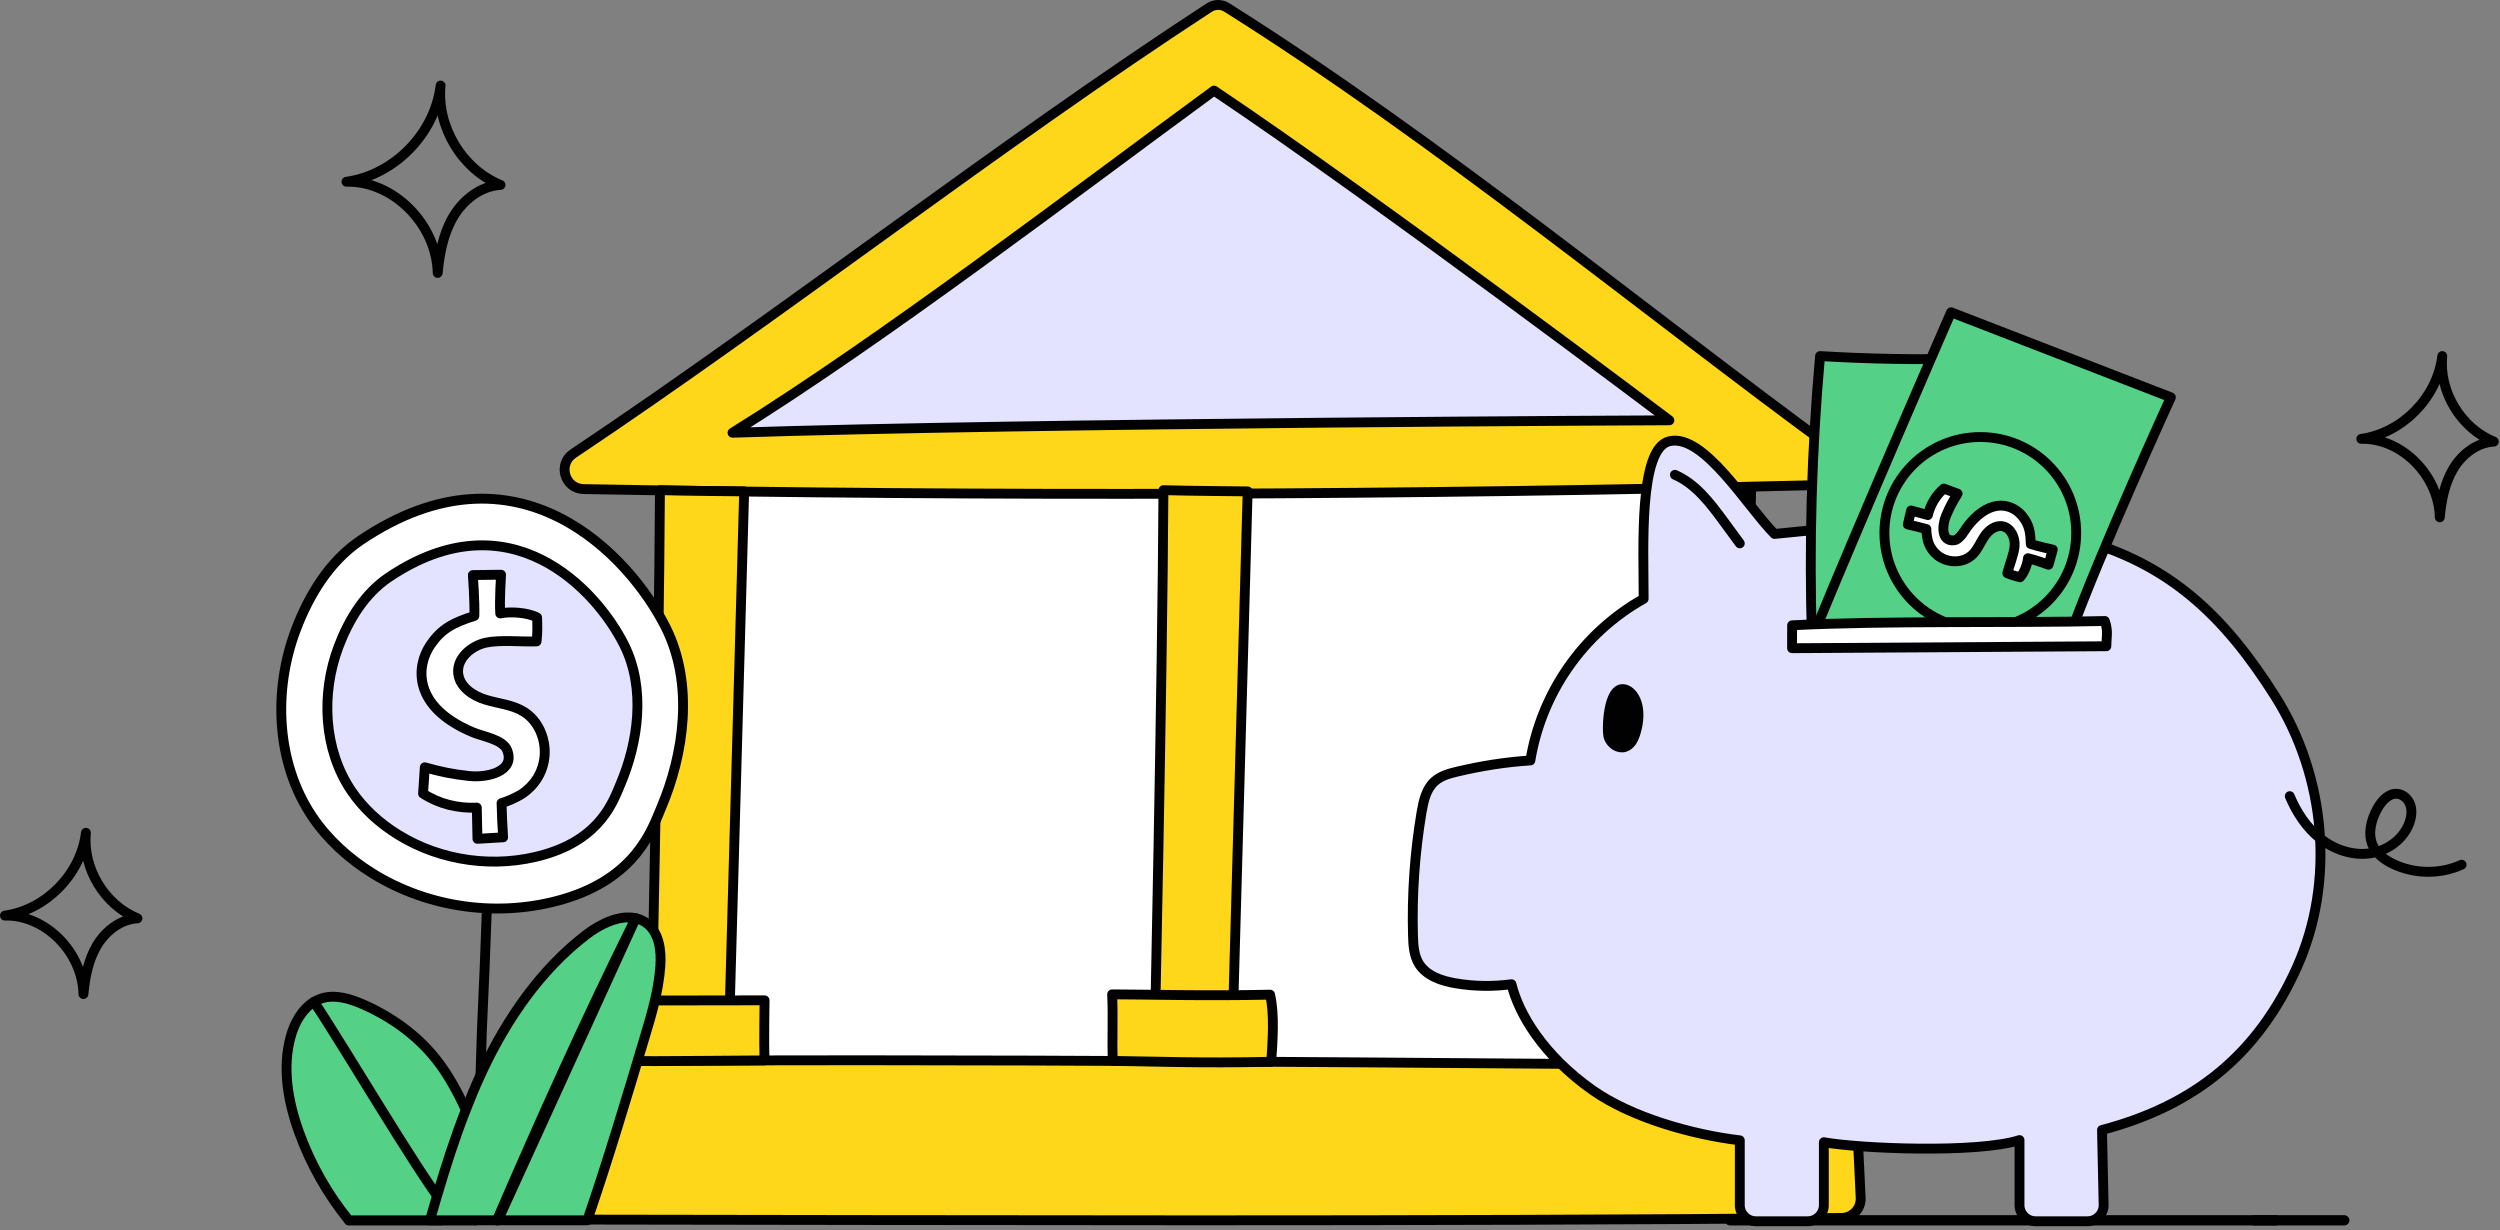 <svg width="380" height="187" viewBox="0 0 380 187" fill="none" xmlns="http://www.w3.org/2000/svg" style="width: 100%; height: 100%;">
<rect x="0" y="0" width="380" height="187" fill="#808080" stroke="none"/>
<g clip-path="url(#clip0_35_2916)">
<path d="M52.665 27.628C59.928 26.603 66.107 20.285 66.97 13.001C66.354 19.274 70.243 25.726 76.076 28.112C73.089 28.281 70.445 30.34 68.913 32.91C67.382 35.48 66.811 38.507 66.53 41.485C66.37 34.102 59.775 27.445 52.665 27.628Z" stroke="#010101" stroke-width="1.5" stroke-linecap="round" stroke-linejoin="round"></path>
<path d="M262.96 185.493H356.34" stroke="#010101" stroke-width="1.5" stroke-linecap="round" stroke-linejoin="round"></path>
<path d="M264.45 63.678H104.625V173.331H264.45V63.678Z" fill="white" stroke="#010101" stroke-width="1.5" stroke-linecap="round" stroke-linejoin="round"></path>
<path d="M345.86 185.493H342.614" stroke="#010101" stroke-width="1.5" stroke-linecap="round" stroke-linejoin="round"></path>
<path d="M262.96 185.493H356.34" stroke="#010101" stroke-width="1.5" stroke-linecap="round" stroke-linejoin="round"></path>
<path d="M345.86 185.493H342.614" stroke="#010101" stroke-width="1.5" stroke-linecap="round" stroke-linejoin="round"></path>
<path d="M277.139 73.712C214.402 75.278 151.624 75.483 88.719 74.342C85.834 74.29 84.735 70.551 87.134 68.947C119.244 47.479 151.764 22.03 183.814 1.148C184.617 0.625 185.65 0.617 186.461 1.128C218.682 21.41 249.824 47.174 278.803 68.381C281.075 70.043 279.953 73.641 277.139 73.712Z" fill="#ffd71a" stroke="#010101" stroke-width="1.5" stroke-linecap="round" stroke-linejoin="round"></path>
<path d="M253.745 63.886C253.745 63.886 209.351 30.397 184.531 13.767C162.398 29.984 134.411 51.419 111.34 65.778C157.366 64.265 253.745 63.886 253.745 63.886Z" fill="#E3E3FF" stroke="#010101" stroke-width="1.5" stroke-linecap="round" stroke-linejoin="round"></path>
<path d="M100.312 74.504C100.172 103.249 98.91 161.553 98.91 161.553L110.678 161.704L113.113 74.69C113.113 74.69 103.558 74.614 100.312 74.504Z" fill="#ffd71a" stroke="#010101" stroke-width="1.5" stroke-linecap="round" stroke-linejoin="round"></path>
<path d="M176.843 74.504C176.703 103.249 175.441 161.553 175.441 161.553L187.209 161.704L189.644 74.69C189.644 74.69 180.089 74.614 176.843 74.504Z" fill="#ffd71a" stroke="#010101" stroke-width="1.5" stroke-linecap="round" stroke-linejoin="round"></path>
<path d="M253.374 74.504C253.234 103.249 251.972 161.553 251.972 161.553L263.74 161.704L266.175 74.69C266.175 74.69 256.62 74.614 253.374 74.504Z" fill="#ffd71a" stroke="#010101" stroke-width="1.5" stroke-linecap="round" stroke-linejoin="round"></path>
<path d="M279.079 161.993C215.867 161.63 148.341 160.78 83.174 161.358C81.464 161.373 80.114 162.811 80.199 164.519C80.613 172.917 80.128 173.949 80.549 182.504C80.628 184.105 81.939 185.37 83.543 185.372C147.046 185.447 216.456 185.695 279.932 185.126C281.593 185.111 282.901 183.718 282.821 182.058L281.998 164.799C281.923 163.234 280.646 162.002 279.079 161.993Z" fill="#ffd71a" stroke="#010101" stroke-width="1.5" stroke-linecap="round" stroke-linejoin="round"></path>
<path d="M358.916 66.707C365.166 65.825 370.482 60.389 371.225 54.121C370.695 59.518 374.041 65.071 379.061 67.124C376.491 67.269 374.215 69.041 372.898 71.253C371.58 73.465 371.089 76.069 370.848 78.632C370.71 72.279 365.035 66.55 358.917 66.708L358.916 66.707Z" stroke="#010101" stroke-width="1.5" stroke-linecap="round" stroke-linejoin="round"></path>
<path d="M0.75 139.17C7 138.288 12.316 132.852 13.059 126.584C12.529 131.981 15.875 137.534 20.895 139.587C18.325 139.732 16.049 141.504 14.732 143.716C13.414 145.928 12.923 148.532 12.682 151.095C12.544 144.742 6.869 139.013 0.751 139.171L0.75 139.17Z" stroke="#010101" stroke-width="1.5" stroke-linecap="round" stroke-linejoin="round"></path>
<path d="M245.944 161.616C245.802 158.583 246.014 155.184 245.842 151.502C250.69 151.502 259.843 151.77 269.848 151.547C270.55 154.531 270.227 158.691 270.027 161.75C259.015 161.993 252.052 161.684 245.944 161.616Z" fill="#ffd71a" stroke="#010101" stroke-width="1.5" stroke-linecap="round" stroke-linejoin="round"></path>
<path d="M349.082 147.141C343.173 160.201 333.699 168.014 319.506 171.757L319.751 183.184C319.751 184.534 318.656 185.629 317.306 185.629H309.411C308.061 185.629 306.966 184.534 306.966 183.184V173.291C300.548 175.346 282.595 174.591 277.225 173.616V183.183C277.225 184.533 276.13 185.628 274.78 185.628H266.895C265.545 185.628 264.45 184.533 264.45 183.183V173.331C257.29 172.477 248.024 169.893 242.084 165.713C234.547 160.404 230.835 154.077 229.746 149.602C226.939 149.978 224.081 149.938 221.294 149.47C219.128 149.104 216.809 148.341 215.669 146.47C214.906 145.209 214.815 143.663 214.774 142.198C214.601 135.933 215.038 129.647 216.076 123.473C216.371 121.744 216.778 119.893 218.09 118.743C219.036 117.909 220.297 117.573 221.528 117.278C225.098 116.444 228.719 115.834 232.615 115.59C234.263 105.551 240.406 96.326 249.835 91.016C249.835 83.357 249.052 68.202 253.72 67.073C258.968 65.792 265.6 77.031 269.729 81.16C284.141 79.675 301.687 78.16 315.692 81.862C329.688 85.564 338.077 93.589 345.817 105.825C353.517 117.99 355.012 134.03 349.082 147.14V147.141Z" fill="#E3E3FF" stroke="#010101" stroke-width="1.5" stroke-linecap="round" stroke-linejoin="round"></path>
<path d="M348.044 121.015C349.08 123.493 350.598 125.816 352.709 127.477C354.82 129.137 357.564 130.082 360.224 129.712C362.884 129.342 365.381 127.535 366.253 124.995C366.546 124.141 366.654 123.192 366.363 122.338C366.072 121.484 365.321 120.754 364.422 120.662C363.118 120.53 362.053 121.682 361.404 122.821C360.384 124.611 359.819 126.879 360.76 128.712C361.358 129.878 362.479 130.691 363.655 131.271C366.903 132.872 370.869 132.934 374.165 131.436" stroke="#010101" stroke-width="1.5" stroke-linecap="round" stroke-linejoin="round"></path>
<path d="M275.422 97.282C274.955 82.888 275.366 68.465 276.65 54.121C283.988 54.561 291.344 54.694 298.693 54.52C298.316 64.709 297 74.864 294.766 84.812C294.315 86.822 293.816 88.851 292.828 90.659C291.357 93.351 288.802 95.429 285.867 96.321" fill="#55D087"></path>
<path d="M275.422 97.282C274.955 82.888 275.366 68.465 276.65 54.121C283.988 54.561 291.344 54.694 298.693 54.52C298.316 64.709 297 74.864 294.766 84.812C294.315 86.822 293.816 88.851 292.828 90.659C291.357 93.351 288.802 95.429 285.867 96.321" stroke="#010101" stroke-width="1.5" stroke-linecap="round" stroke-linejoin="round"></path>
<path d="M244.538 112.133C244.917 113.097 245.995 113.85 246.983 113.542C247.821 113.28 248.294 112.399 248.562 111.563C249.807 107.68 248.44 105.146 246.965 104.78C244.379 104.139 244.158 111.17 244.537 112.134L244.538 112.133Z" fill="#010101" stroke="#010101" stroke-width="1.5" stroke-linecap="round" stroke-linejoin="round"></path>
<path d="M254.584 72.171C257.757 73.553 259.953 76.465 262.001 79.255C262.817 80.367 263.632 81.478 264.448 82.59" stroke="#010101" stroke-width="1.5" stroke-linecap="round" stroke-linejoin="round"></path>
<path d="M275.7 96.384C282.195 80.471 296.561 47.464 296.561 47.464L329.973 60.395C329.973 60.395 319.194 83.944 314.656 96.52C302.751 95.505 278.834 96.086 275.701 96.385L275.7 96.384Z" fill="#55D087" stroke="#010101" stroke-width="1.5" stroke-linecap="round" stroke-linejoin="round"></path>
<path d="M301.007 95.582C309.058 95.582 315.584 89.056 315.584 81.005C315.584 72.954 309.058 66.428 301.007 66.428C292.956 66.428 286.43 72.954 286.43 81.005C286.43 89.056 292.956 95.582 301.007 95.582Z" fill="#55D087" stroke="#010101" stroke-width="1.5" stroke-linecap="round" stroke-linejoin="round"></path>
<path d="M293.008 82.077C292.885 81.527 292.811 80.971 292.805 80.412C291.871 80.162 290.934 79.929 289.991 79.72C290.156 79.013 290.32 78.305 290.485 77.598C291.339 77.825 292.186 78.055 293.035 78.292C293.413 76.735 294.238 75.305 295.463 74.263C296.074 74.477 296.944 74.823 297.558 75.032C296.812 76.226 296.366 77.042 295.802 78.39C295.165 79.9 295.074 82.294 296.956 82.136C297.953 82.058 298.636 80.521 299.266 79.756C302.761 75.479 305.983 76.73 307.373 78.43C308.387 79.672 308.636 80.767 308.667 82.683C309.768 83.054 312.025 83.541 312.025 83.541L311.378 85.84C311.378 85.84 309.317 85.082 308.25 84.846C308.189 85.718 307.658 87.129 307.041 87.745C306.416 87.582 305.789 87.423 305.11 87.127C305.415 85.919 306.135 84.201 306.223 82.956C306.306 81.708 305.656 80.252 304.413 79.999C303.276 79.771 302.217 80.637 301.592 81.591C300.962 82.542 300.547 83.66 299.692 84.414C298.629 85.362 296.998 85.556 295.645 85.052C293.795 84.355 293.158 82.737 293.008 82.076V82.077Z" fill="white" stroke="#010101" stroke-width="1.5" stroke-linecap="round" stroke-linejoin="round"></path>
<path d="M319.938 94.393C305.691 94.731 286.612 94.307 272.403 95.046C272.4 96.207 272.397 97.368 272.394 98.529C286.707 98.429 305.851 98.329 320.163 98.229C320.163 96.881 320.491 96.022 319.938 94.393Z" fill="white" stroke="#010101" stroke-width="1.5" stroke-linecap="round" stroke-linejoin="round"></path>
<path d="M169.147 161.257C169.005 158.224 169.217 154.825 169.045 151.143C173.893 151.143 183.046 151.411 193.051 151.188C193.753 154.172 193.43 158.332 193.23 161.391C182.218 161.634 175.255 161.325 169.147 161.257Z" fill="#ffd71a" stroke="#010101" stroke-width="1.5" stroke-linecap="round" stroke-linejoin="round"></path>
<path d="M116.202 161.179C116.103 158.484 116.216 152.05 116.216 152.05C116.216 152.05 102.714 152.086 93.342 152.086C93.336 155.236 93.034 158.247 93.034 161.282C102.122 161.336 112.288 161.179 116.202 161.179Z" fill="#ffd71a" stroke="#010101" stroke-width="1.5" stroke-linecap="round" stroke-linejoin="round"></path>
<path d="M53.024 185.493H72.277H53.024Z" fill="#E3E3FF"></path>
<path d="M53.024 185.493H72.277" stroke="#010101" stroke-width="1.5" stroke-linecap="round" stroke-linejoin="round"></path>
<path d="M75.522 185.493H75.673H75.522Z" fill="#E3E3FF"></path>
<path d="M75.522 185.493H75.673" stroke="#010101" stroke-width="1.5" stroke-linecap="round" stroke-linejoin="round"></path>
<path d="M72.277 185.493C72.428 181.529 72.555 178.04 72.66 174.887V174.875C72.683 174.168 72.706 173.484 72.73 172.812C72.846 169.288 72.95 166.217 73.031 163.423C73.379 151.194 73.448 154.062 74.005 138.067C74.075 135.876 74.156 133.512 74.248 130.95C74.294 129.802 74.341 128.62 74.387 127.392C74.491 124.425 74.619 121.202 74.77 117.679C74.816 116.416 74.863 115.117 74.921 113.773" stroke="#010101" stroke-width="1.5" stroke-linecap="round" stroke-linejoin="round"></path>
<path d="M73.111 173.635C72.96 174.052 72.81 174.458 72.659 174.875V174.887C71.28 178.666 69.738 182.444 67.153 185.493H53.023C49.789 181.506 47.227 176.985 45.477 172.163C43.773 167.469 42.846 162.276 44.213 157.466C44.793 155.414 45.94 153.363 47.725 152.285C48.038 152.1 48.363 151.937 48.722 151.81C50.843 151.068 53.185 151.787 55.248 152.691C59.513 154.581 63.42 157.374 66.318 161.048C68.149 163.366 69.529 165.974 70.815 168.687C71.464 170.043 72.09 171.423 72.728 172.814C72.855 173.092 72.983 173.359 73.11 173.637L73.111 173.635Z" fill="#55D087" stroke="#010101" stroke-width="1.5" stroke-linecap="round" stroke-linejoin="round"></path>
<path d="M67.774 183.575C63.023 177.426 52.496 159.401 47.726 152.283L67.774 183.575Z" fill="#E3E3FF"></path>
<path d="M67.774 183.575C63.023 177.426 52.496 159.401 47.726 152.283" stroke="#010101" stroke-width="1.5" stroke-linecap="round" stroke-linejoin="round"></path>
<path d="M100.374 146.871C100.107 150.603 99.03 154.22 97.951 157.802C95.181 167.075 92.411 176.348 89.269 185.493H65.345C65.704 184.241 66.064 182.989 66.434 181.749C66.457 181.691 66.48 181.622 66.492 181.564C67.779 177.217 69.158 172.894 70.815 168.686C71.499 166.913 72.229 165.151 73.029 163.424C73.122 163.204 73.214 162.995 73.319 162.787C77.051 154.859 82.151 147.417 89.095 142.085C91.251 140.428 94.184 139.013 96.629 139.57C97.267 139.709 97.869 139.987 98.414 140.428C100.234 141.9 100.535 144.543 100.373 146.873L100.374 146.871Z" fill="#55D087" stroke="#010101" stroke-width="1.5" stroke-linecap="round" stroke-linejoin="round"></path>
<path d="M96.63 139.569L75.673 185.493H75.522C82.094 170.262 89.073 154.753 96.63 139.569Z" fill="#E3E3FF" stroke="#010101" stroke-width="1.5" stroke-linecap="round" stroke-linejoin="round"></path>
<path d="M54.782 82.144C50.108 85.3 46.964 90.436 44.957 95.762C41.471 105.012 41.985 116.017 47.467 124.132C49.857 127.669 53.091 130.57 56.697 132.798C65.217 138.062 75.945 139.501 85.575 136.683C96.721 133.42 99.122 126.013 100.451 122.901C103.972 114.654 105.522 104.008 101.195 95.373C95.76 84.526 78.723 65.98 54.782 82.144Z" fill="white" stroke="#010101" stroke-width="1.5" stroke-linecap="round" stroke-linejoin="round"></path>
<path d="M59.041 87.787C55.434 90.223 53.007 94.187 51.458 98.297C48.768 105.436 49.164 113.929 53.395 120.191C55.239 122.921 57.735 125.16 60.518 126.879C67.093 130.941 75.373 132.052 82.805 129.877C91.407 127.359 93.26 121.643 94.286 119.241C97.003 112.877 98.199 104.661 94.86 97.996C90.666 89.625 77.517 75.312 59.04 87.786L59.041 87.787Z" fill="#E3E3FF" stroke="#010101" stroke-width="1.5" stroke-linecap="round" stroke-linejoin="round"></path>
<path d="M79.001 120.882C78.117 121.373 77.197 121.782 76.238 122.077C76.281 123.812 76.357 125.543 76.475 127.272C75.174 127.348 73.873 127.423 72.572 127.499C72.53 125.913 72.495 124.34 72.473 122.758C69.602 122.897 66.722 122.203 64.306 120.624C64.365 119.464 64.518 117.79 64.567 116.628C67 117.306 68.632 117.659 71.238 117.946C74.16 118.276 78.327 117.218 77.1 114.059C76.459 112.383 73.467 111.986 71.832 111.29C62.697 107.445 63.215 101.264 65.437 98.009C67.061 95.634 68.819 94.649 72.101 93.625C72.181 91.542 71.874 87.409 71.874 87.409L76.16 87.356C76.16 87.356 75.901 91.288 76.036 93.245C77.568 92.907 80.266 93.106 81.639 93.855C81.675 95.013 81.72 96.173 81.556 97.493C79.322 97.581 76 97.213 73.812 97.693C71.621 98.184 69.445 100.042 69.641 102.309C69.825 104.382 71.852 105.765 73.812 106.356C75.769 106.958 77.903 107.105 79.635 108.194C81.806 109.542 82.968 112.252 82.785 114.836C82.523 118.374 80.063 120.291 79.001 120.884V120.882Z" fill="white" stroke="#010101" stroke-width="1.5" stroke-linecap="round" stroke-linejoin="round"></path>
</g>
<defs>
<clipPath id="clip0_35_2916">
<rect width="379.811" height="186.379" fill="white"></rect>
</clipPath>
</defs>
</svg>